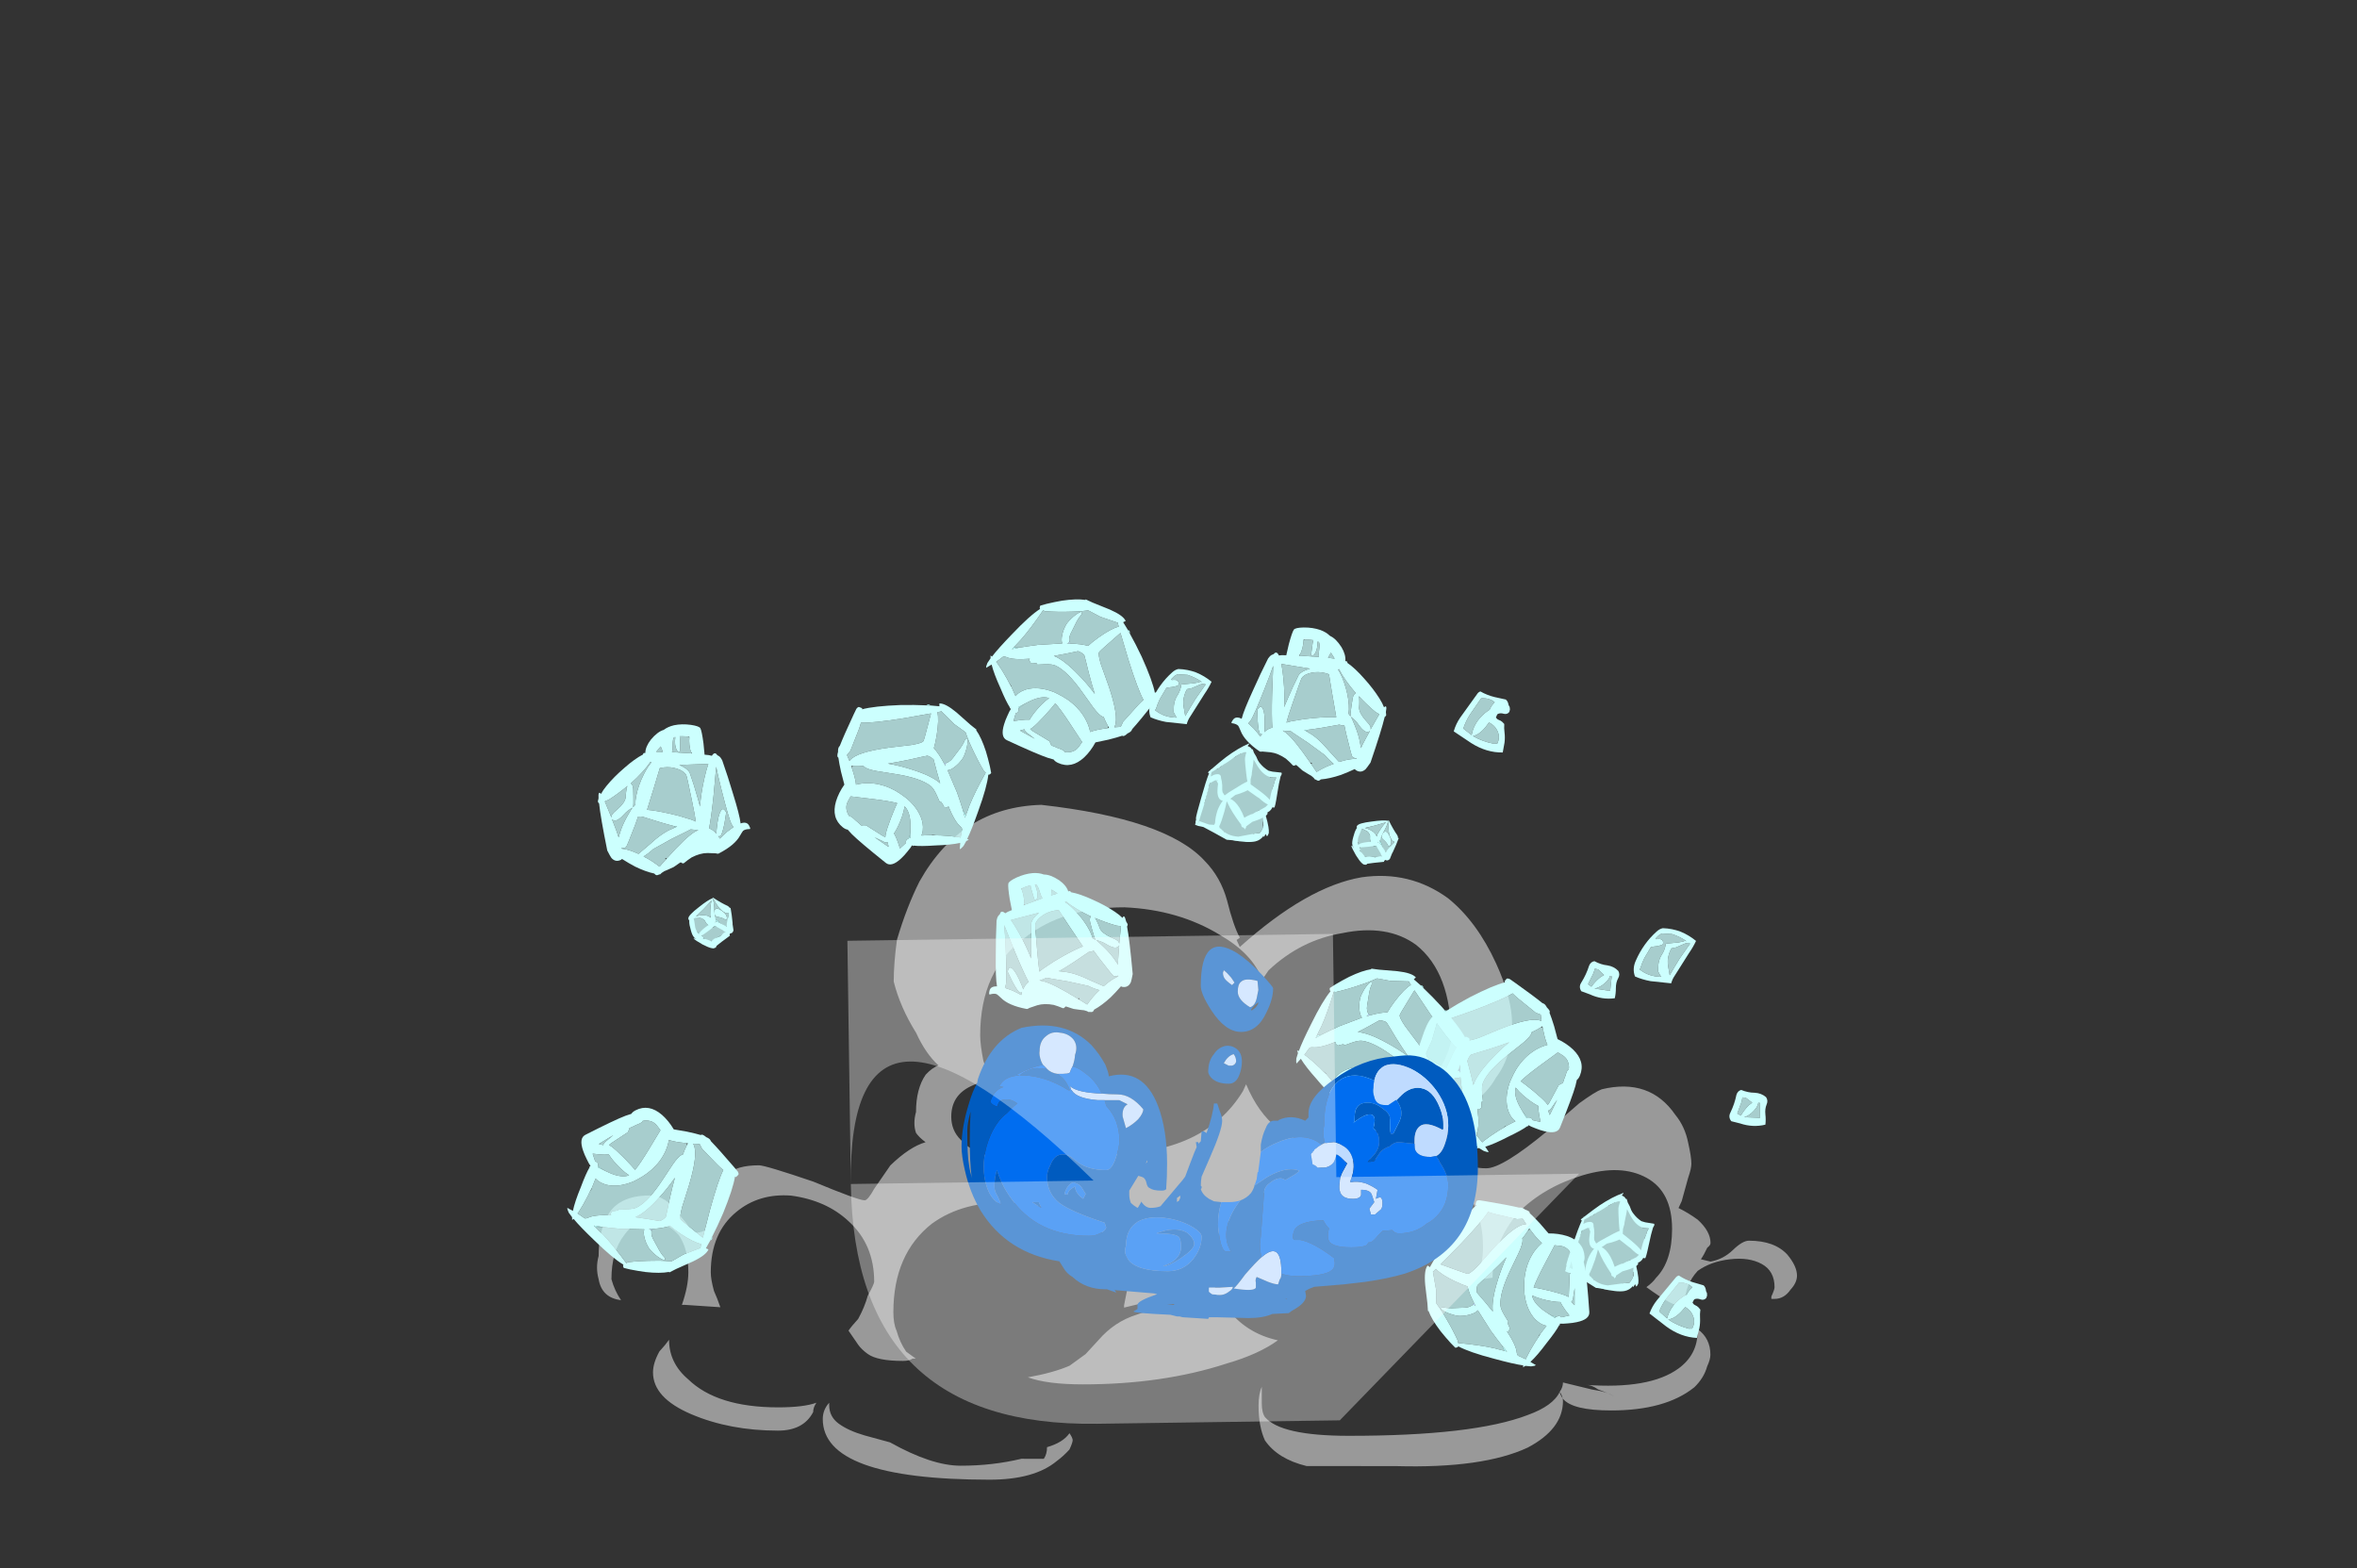 <?xml version="1.0" encoding="UTF-8" standalone="no"?>
<svg xmlns:ffdec="https://www.free-decompiler.com/flash" xmlns:xlink="http://www.w3.org/1999/xlink" ffdec:objectType="frame" height="159.75px" width="240.1px" xmlns="http://www.w3.org/2000/svg">
  <rect width="100%" height="100%" fill="#333333" stroke="none"/>
  <g transform="matrix(1.0, 0.0, 0.0, 1.0, 120.55, 132.25)">
    <use ffdec:characterId="1133" height="14.5" transform="matrix(6.528, 0.006, -0.005, 4.741, -59.519, -50.311)" width="18.7" xlink:href="#shape0"/>
    <use ffdec:characterId="56" height="26.15" transform="matrix(0.603, 0.081, -0.083, 0.625, 12.815, -34.532)" width="28.4" xlink:href="#shape1"/>
    <use ffdec:characterId="56" height="26.15" transform="matrix(0.227, -0.564, 0.585, 0.235, 21.146, -18.778)" width="28.4" xlink:href="#shape1"/>
    <use ffdec:characterId="57" height="21.9" transform="matrix(0.598, 0.112, -0.116, 0.62, -18.017, -43.916)" width="24.05" xlink:href="#shape2"/>
    <use ffdec:characterId="58" height="5.8" transform="matrix(0.605, 0.065, -0.067, 0.627, 40.658, -34.475)" width="6.35" xlink:href="#shape3"/>
    <use ffdec:characterId="59" height="8.9" transform="matrix(0.609, 6.0E-4, -6.0E-4, 0.631, 45.887, -37.709)" width="10.4" xlink:href="#shape4"/>
    <use ffdec:characterId="60" height="9.85" transform="matrix(0.607, 0.043, -0.045, 0.629, 47.769, -2.517)" width="9.4" xlink:href="#shape5"/>
    <use ffdec:characterId="52" height="15.9" transform="matrix(0.608, 0.033, -0.034, 0.63, 39.323, -11.042)" width="14.5" xlink:href="#shape6"/>
    <use ffdec:characterId="53" height="8.25" transform="matrix(0.523, 0.31, -0.321, 0.542, 18.785, -49.981)" width="7.55" xlink:href="#shape7"/>
    <use ffdec:characterId="56" height="26.15" transform="matrix(-0.475, -0.38, -0.393, 0.492, -16.027, -54.013)" width="28.4" xlink:href="#shape1"/>
    <use ffdec:characterId="56" height="26.15" transform="matrix(0.542, -0.276, -0.286, -0.561, -58.02, 0.344)" width="28.4" xlink:href="#shape1"/>
    <use ffdec:characterId="57" height="21.9" transform="matrix(-0.54, 0.279, 0.288, 0.56, -49.504, -59.716)" width="24.05" xlink:href="#shape2"/>
    <use ffdec:characterId="56" height="26.15" transform="matrix(0.552, 0.256, -0.265, 0.572, -15.713, -73.973)" width="28.4" xlink:href="#shape1"/>
    <use ffdec:characterId="56" height="26.15" transform="matrix(-0.042, -0.607, 0.629, -0.044, 25.256, 7.668)" width="28.4" xlink:href="#shape1"/>
    <use ffdec:characterId="57" height="21.9" transform="matrix(0.5, 0.345, -0.358, 0.518, 11.759, -69.708)" width="24.05" xlink:href="#shape2"/>
    <use ffdec:characterId="58" height="5.8" transform="matrix(0.609, 6.0E-4, -6.0E-4, 0.631, 55.603, -21.231)" width="6.35" xlink:href="#shape3"/>
    <use ffdec:characterId="59" height="8.9" transform="matrix(0.609, 6.0E-4, -6.0E-4, 0.631, -3.463, -64.109)" width="10.4" xlink:href="#shape4"/>
    <use ffdec:characterId="60" height="9.85" transform="matrix(0.609, 6.0E-4, -6.0E-4, 0.631, 27.541, -61.824)" width="9.4" xlink:href="#shape5"/>
    <use ffdec:characterId="52" height="15.9" transform="matrix(0.609, 6.0E-4, -6.0E-4, 0.631, 1.187, -56.53)" width="14.5" xlink:href="#shape6"/>
    <use ffdec:characterId="53" height="8.25" transform="matrix(0.609, 6.0E-4, -6.0E-4, 0.631, -50.428, -40.854)" width="7.55" xlink:href="#shape7"/>
    <use ffdec:characterId="63" height="22.65" transform="matrix(1.675, 0.0, 0.0, 1.675, -22.601, -35.849)" width="31.4" xlink:href="#shape8"/>
    <use ffdec:characterId="1145" height="0.15" transform="matrix(7.0, 495.469, -494.577, 7.0, 39.958, -37.473)" width="0.1" xlink:href="#shape9"/>
  </g>
  <defs>
    <g id="shape0" transform="matrix(1.0, 0.0, 0.0, 1.0, 8.85, 11.2)">
      <path d="M1.1 -8.3 L1.15 -8.15 Q2.2 -9.45 3.05 -9.65 3.8 -9.8 4.4 -9.2 4.85 -8.7 5.15 -7.8 5.4 -7.05 5.4 -6.5 5.4 -5.8 5.15 -5.35 4.95 -4.85 4.4 -4.45 L4.4 -4.4 Q4.45 -4.3 4.5 -4.0 4.55 -3.7 4.65 -3.55 4.75 -3.4 5.0 -3.4 5.25 -3.4 5.95 -4.2 L6.45 -4.8 Q6.7 -5.05 6.8 -5.1 7.55 -5.35 7.95 -4.55 8.1 -4.3 8.15 -3.95 8.2 -3.65 8.2 -3.5 8.2 -3.4 8.15 -3.2 8.1 -2.95 8.05 -2.7 L8.0 -2.55 Q8.15 -2.45 8.3 -2.3 8.5 -2.05 8.5 -1.8 8.5 -1.75 8.45 -1.7 8.4 -1.55 8.35 -1.45 L8.5 -1.4 Q8.7 -1.45 8.85 -1.65 9.0 -1.85 9.1 -1.85 9.5 -1.85 9.7 -1.55 9.85 -1.3 9.85 -1.1 9.85 -0.95 9.75 -0.8 9.65 -0.6 9.5 -0.6 L9.45 -0.6 9.45 -0.65 Q9.5 -0.8 9.5 -0.85 9.5 -1.2 9.3 -1.35 9.1 -1.5 8.8 -1.45 8.5 -1.4 8.3 -1.2 8.1 -0.9 8.1 -0.5 8.1 -0.45 8.05 -0.45 7.95 -0.4 7.5 -0.85 7.6 -0.95 7.65 -1.05 7.9 -1.4 7.9 -2.1 7.9 -2.9 7.5 -3.2 7.1 -3.5 6.5 -3.25 5.9 -3.0 5.5 -2.45 5.1 -1.8 5.1 -1.05 L4.85 -1.0 Q4.95 -1.35 4.95 -1.7 4.95 -2.85 4.3 -3.3 3.7 -3.7 2.85 -3.55 2.0 -3.35 1.4 -2.75 0.7 -2.1 0.7 -1.35 0.7 -0.95 0.85 -0.6 L0.6 -0.6 Q0.15 -0.6 -0.2 -0.55 -0.5 -0.45 -0.65 -0.4 L-0.65 -0.45 -0.6 -0.8 Q-0.55 -1.05 -0.55 -1.15 -0.55 -1.7 -1.15 -2.15 -1.7 -2.6 -2.4 -2.65 -3.15 -2.7 -3.65 -2.2 -4.25 -1.55 -4.25 -0.3 -4.25 -0.05 -4.2 0.1 -4.15 0.35 -4.05 0.55 L-3.9 0.7 -3.95 0.7 Q-4.0 0.75 -4.1 0.75 -4.5 0.75 -4.65 0.6 -4.75 0.5 -4.8 0.4 L-4.95 0.1 Q-4.9 0.0 -4.8 -0.15 -4.7 -0.4 -4.65 -0.65 -4.55 -0.9 -4.55 -0.95 -4.55 -1.75 -4.95 -2.25 -5.3 -2.7 -5.85 -2.8 -6.35 -2.85 -6.7 -2.45 -7.1 -2.0 -7.1 -1.15 -7.1 -1.0 -7.05 -0.75 -7.0 -0.6 -6.95 -0.4 L-7.5 -0.45 -7.55 -0.45 Q-7.45 -0.85 -7.45 -1.15 -7.45 -1.65 -7.6 -1.95 -7.8 -2.25 -8.05 -2.25 -8.3 -2.25 -8.45 -1.95 -8.65 -1.6 -8.65 -1.0 -8.6 -0.75 -8.5 -0.55 -8.8 -0.6 -8.85 -1.0 -8.9 -1.25 -8.85 -1.5 -8.85 -1.95 -8.75 -2.25 -8.6 -2.8 -8.05 -2.8 -7.8 -2.8 -7.6 -2.4 L-7.45 -2.15 Q-7.4 -2.0 -7.35 -2.0 -7.15 -2.0 -7.05 -2.25 -7.05 -2.3 -7.0 -2.75 -6.95 -3.1 -6.85 -3.25 -6.7 -3.45 -6.35 -3.45 -6.25 -3.45 -5.5 -3.1 -4.8 -2.7 -4.7 -2.7 -4.65 -2.7 -4.55 -2.95 -4.4 -3.25 -4.3 -3.45 -4.0 -3.85 -3.75 -3.95 -3.85 -4.05 -3.9 -4.15 -3.95 -4.35 -3.9 -4.6 -3.9 -5.1 -3.75 -5.4 -3.65 -5.55 -3.55 -5.6 -3.75 -5.85 -3.9 -6.3 -4.15 -6.85 -4.25 -7.4 -4.25 -7.8 -4.2 -8.3 -4.05 -9.0 -3.85 -9.55 -3.2 -11.15 -1.95 -11.2 0.0 -10.9 0.6 -10.0 0.85 -9.65 0.95 -9.15 1.05 -8.6 1.15 -8.35 L1.1 -8.3 M8.3 0.1 L8.3 0.05 Q8.5 0.25 8.5 0.6 8.5 0.7 8.45 0.85 8.4 1.1 8.25 1.3 7.8 1.8 6.95 1.8 6.35 1.8 6.2 1.55 6.15 1.45 6.15 1.4 6.2 1.3 6.2 1.2 L6.65 1.35 Q6.9 1.4 7.0 1.5 6.95 1.45 6.75 1.35 6.65 1.25 6.55 1.25 7.55 1.35 8.0 0.9 8.3 0.6 8.3 0.1 M0.9 -0.5 L0.95 -0.4 Q1.25 0.15 1.75 0.3 1.45 0.6 0.95 0.8 -0.05 1.25 -1.3 1.25 -1.85 1.25 -2.15 1.1 -1.75 1.0 -1.5 0.85 -1.4 0.75 -1.25 0.6 L-1.05 0.3 Q-0.8 -0.1 -0.45 -0.25 0.05 -0.5 0.9 -0.5 M3.9 -4.85 Q4.15 -5.2 4.3 -5.6 4.45 -6.0 4.45 -6.2 4.45 -7.6 3.9 -8.2 3.45 -8.65 2.75 -8.45 2.1 -8.3 1.6 -7.65 L1.5 -7.45 Q1.35 -8.0 0.85 -8.4 0.2 -8.95 -0.65 -9.0 -1.6 -9.0 -2.2 -8.35 -2.9 -7.65 -2.9 -6.25 -2.9 -6.05 -2.85 -5.7 -2.8 -5.5 -2.75 -5.3 -2.9 -5.25 -3.05 -5.15 -3.35 -4.95 -3.35 -4.5 -3.35 -4.2 -3.2 -4.0 -2.95 -3.6 -2.35 -3.6 -2.2 -3.6 -2.15 -3.7 -2.1 -3.7 -2.05 -3.8 -2.0 -3.9 -1.95 -3.95 L-1.9 -4.0 Q-1.5 -3.7 -0.9 -3.7 0.6 -3.7 1.2 -5.05 L1.25 -5.2 1.3 -5.05 Q1.7 -3.9 2.55 -3.9 3.3 -3.9 3.9 -4.85 M6.2 1.6 Q6.2 2.2 5.65 2.6 4.95 3.05 3.6 3.0 L2.2 3.0 Q1.75 2.85 1.55 2.45 1.45 2.15 1.45 1.7 1.45 1.45 1.5 1.3 L1.5 1.65 Q1.5 1.85 1.55 1.95 1.8 2.35 2.85 2.35 4.8 2.35 5.65 1.9 6.05 1.7 6.15 1.4 6.2 1.5 6.2 1.6 M-1.7 2.9 Q-2.05 3.3 -2.75 3.3 -5.35 3.3 -5.35 2.0 -5.35 1.8 -5.25 1.65 L-5.25 1.7 Q-5.25 1.95 -5.1 2.1 -4.95 2.25 -4.7 2.35 L-4.3 2.5 Q-3.65 3.0 -3.2 3.0 -2.7 3.0 -2.25 2.85 L-1.9 2.85 Q-1.85 2.75 -1.85 2.6 -1.6 2.5 -1.5 2.3 -1.45 2.4 -1.45 2.45 -1.45 2.5 -1.5 2.65 -1.6 2.8 -1.7 2.9 M-5.5 1.85 Q-5.65 2.25 -6.05 2.25 -6.8 2.25 -7.4 1.9 -8.0 1.55 -8.0 1.0 -8.0 0.8 -7.9 0.55 -7.8 0.4 -7.75 0.3 -7.75 0.8 -7.45 1.15 -7.0 1.75 -6.05 1.75 -5.65 1.75 -5.45 1.65 -5.5 1.75 -5.5 1.85" fill="#ffffff" fill-opacity="0.502" fill-rule="evenodd" stroke="none"/>
    </g>
    <g id="shape1" transform="matrix(1.0, 0.0, 0.0, 1.0, 14.2, 26.15)">
      <path d="M-11.25 -14.1 L-10.25 -14.5 -11.4 -13.7 -11.25 -14.1 M4.85 -24.4 Q5.3 -24.45 5.4 -24.0 L4.95 -24.3 4.85 -24.4 M-5.5 -6.7 L-5.95 -6.0 -6.2 -5.45 -6.35 -5.6 -5.5 -6.7" fill="#b5fffe" fill-rule="evenodd" stroke="none"/>
      <path d="M-3.25 -18.8 Q-3.1 -18.6 -2.9 -18.5 L-3.45 -18.25 -3.2 -18.5 -3.25 -18.8" fill="#bfdbff" fill-rule="evenodd" stroke="none"/>
      <path d="M2.85 -24.7 L2.85 -24.75 2.7 -24.75 -0.25 -24.45 -2.2 -24.55 -2.55 -24.55 Q-2.9 -24.35 -3.4 -24.05 -4.0 -23.7 -4.85 -23.3 -7.1 -22.2 -9.05 -21.5 L-9.4 -21.5 Q-10.0 -17.95 -10.7 -15.7 -11.0 -14.9 -11.25 -14.1 L-11.4 -13.7 -10.25 -14.5 Q-9.2 -15.2 -7.95 -15.95 -7.85 -16.0 -7.8 -16.05 L-4.15 -17.95 Q-4.55 -18.3 -4.75 -19.15 -4.95 -19.95 -4.9 -20.8 -4.9 -21.3 -4.55 -22.15 -4.25 -22.95 -3.8 -23.55 L-3.4 -24.0 -3.25 -23.55 -3.4 -23.0 Q-3.55 -22.3 -3.55 -20.65 -3.6 -20.05 -3.55 -19.55 -3.45 -19.05 -3.25 -18.8 L-3.2 -18.5 -3.45 -18.25 -2.9 -18.5 -2.85 -18.5 Q-1.3 -19.15 -0.05 -19.35 0.25 -20.1 0.95 -21.3 2.25 -23.5 3.25 -24.25 L2.85 -24.7 M5.4 -24.0 Q7.05 -22.85 8.85 -21.4 12.2 -18.6 13.4 -17.0 L13.5 -17.15 14.0 -17.0 Q14.2 -16.95 14.2 -16.5 L14.0 -15.65 13.95 -15.45 Q13.05 -11.85 12.5 -10.15 L12.5 -9.95 Q12.5 -9.65 12.1 -9.2 11.8 -8.5 11.55 -8.5 L11.45 -8.5 Q10.8 -7.9 9.65 -7.0 L7.85 -5.7 Q7.75 -4.1 7.2 -2.75 6.1 -0.15 3.6 -0.15 3.05 -0.15 2.7 -0.35 L1.7 -0.2 Q-0.15 0.0 -5.75 0.0 -7.0 0.0 -7.3 -2.15 -7.4 -2.8 -7.4 -3.6 L-7.4 -4.35 -7.35 -4.85 -7.45 -4.9 -7.6 -4.9 -7.6 -5.0 Q-8.6 -5.6 -10.4 -7.2 -12.4 -8.85 -13.4 -10.05 L-14.0 -9.2 -14.1 -9.45 -14.15 -10.0 -14.0 -10.9 -14.2 -11.3 -13.9 -11.25 Q-13.55 -12.8 -12.45 -15.85 -11.05 -19.85 -9.95 -21.5 -10.15 -21.6 -10.15 -22.0 L-9.3 -22.7 Q-8.25 -23.5 -7.2 -24.2 -5.15 -25.5 -3.7 -25.9 L-3.7 -26.0 -2.4 -26.0 0.7 -26.15 Q3.15 -26.2 3.9 -25.55 L3.6 -25.2 4.85 -24.4 4.95 -24.3 5.4 -24.0 M3.1 -21.6 Q2.05 -19.35 2.05 -19.15 2.05 -18.75 3.2 -17.5 L5.85 -14.9 Q9.6 -11.1 9.65 -9.4 L9.65 -9.2 9.85 -9.3 10.6 -9.7 10.6 -10.6 11.7 -14.05 Q11.9 -14.65 12.15 -15.2 10.65 -16.25 7.1 -20.0 5.6 -21.65 3.95 -23.45 L3.1 -21.6 M0.0 -17.75 Q-0.55 -17.95 -1.2 -17.9 -2.9 -16.65 -4.55 -15.55 -2.7 -15.65 0.5 -14.45 2.45 -13.75 4.35 -12.75 L3.2 -14.0 Q1.9 -15.45 0.65 -17.0 L0.0 -17.75 M8.6 -8.95 Q8.0 -9.35 7.3 -10.0 L7.15 -9.95 Q6.45 -9.95 5.1 -10.65 L2.45 -12.1 Q-1.4 -14.25 -3.6 -14.25 -4.25 -14.25 -5.35 -13.7 L-6.45 -13.15 -6.65 -13.3 Q-7.45 -13.05 -7.55 -12.95 -8.05 -13.25 -8.05 -13.3 L-8.0 -13.5 Q-10.5 -12.15 -11.7 -12.15 -11.95 -12.15 -12.2 -12.0 L-12.9 -10.75 -12.65 -10.65 Q-11.4 -9.95 -10.05 -9.0 L-9.45 -8.55 -8.85 -8.15 -7.55 -7.05 -7.45 -7.35 Q-7.25 -7.85 -6.85 -8.3 L-6.4 -8.75 Q-4.75 -10.1 -1.95 -10.25 -1.2 -10.25 -0.55 -10.2 L-0.45 -10.2 Q1.6 -10.05 3.4 -9.2 5.2 -8.3 6.25 -6.95 L6.35 -6.85 6.35 -6.9 Q7.05 -7.6 8.6 -8.55 L8.75 -8.65 8.9 -8.75 8.6 -8.95 M3.85 -2.2 L4.2 -2.3 Q5.35 -2.8 5.6 -3.8 L5.65 -4.0 5.8 -4.85 2.55 -6.8 Q0.2 -8.2 -1.0 -8.7 -1.15 -8.0 -1.75 -6.15 -2.35 -4.35 -2.75 -3.6 L-3.0 -3.2 -2.55 -3.1 0.75 -2.75 Q1.15 -2.5 1.35 -2.25 L2.05 -2.3 2.45 -2.3 Q3.4 -2.4 3.7 -2.3 L3.85 -2.2 M-6.2 -5.45 Q-6.1 -5.2 -6.05 -5.0 L-6.15 -4.7 Q-6.2 -4.65 -6.3 -4.6 L-6.3 -4.5 -6.1 -3.25 -5.15 -3.85 Q-4.3 -4.35 -3.75 -4.55 -3.65 -5.75 -3.05 -7.45 -2.7 -8.4 -2.3 -9.05 -3.65 -8.9 -5.05 -7.25 L-5.5 -6.7 -6.35 -5.6 -6.2 -5.45 M-2.95 -2.4 Q-3.7 -2.5 -3.85 -2.8 L-4.45 -2.3 -1.6 -2.1 -2.95 -2.4" fill="#ccfffe" fill-rule="evenodd" stroke="none"/>
      <path d="M2.7 -24.75 L2.85 -24.7 3.25 -24.25 Q2.25 -23.5 0.95 -21.3 0.25 -20.1 -0.05 -19.35 -1.3 -19.15 -2.85 -18.5 L-2.9 -18.5 Q-3.1 -18.6 -3.25 -18.8 -3.45 -19.05 -3.55 -19.55 -3.6 -20.05 -3.55 -20.65 -3.55 -22.3 -3.4 -23.0 L-3.25 -23.55 -3.4 -24.0 -3.8 -23.55 Q-4.25 -22.95 -4.55 -22.15 -4.9 -21.3 -4.9 -20.8 -4.95 -19.95 -4.75 -19.15 -4.55 -18.3 -4.15 -17.95 L-7.8 -16.05 Q-7.85 -16.0 -7.95 -15.95 -9.2 -15.2 -10.25 -14.5 L-11.25 -14.1 Q-11.0 -14.9 -10.7 -15.7 -10.0 -17.95 -9.4 -21.5 L-9.05 -21.5 Q-7.1 -22.2 -4.85 -23.3 -4.0 -23.7 -3.4 -24.05 -2.9 -24.35 -2.55 -24.55 L-2.2 -24.55 -0.25 -24.45 2.7 -24.75 M-9.45 -8.55 L-10.05 -9.0 Q-11.4 -9.95 -12.65 -10.65 L-12.9 -10.75 -12.2 -12.0 Q-11.95 -12.15 -11.7 -12.15 -10.5 -12.15 -8.0 -13.5 L-8.05 -13.3 Q-8.05 -13.25 -7.55 -12.95 -7.45 -13.05 -6.65 -13.3 L-6.45 -13.15 -5.35 -13.7 Q-4.25 -14.25 -3.6 -14.25 -1.4 -14.25 2.45 -12.1 L5.1 -10.65 Q6.45 -9.95 7.15 -9.95 L7.3 -10.0 Q8.0 -9.35 8.6 -8.95 L8.75 -8.65 8.6 -8.55 Q7.05 -7.6 6.35 -6.9 L6.3 -6.9 6.25 -6.95 Q5.2 -8.3 3.4 -9.2 1.6 -10.05 -0.45 -10.2 L-0.55 -10.2 Q-1.2 -10.25 -1.95 -10.25 -4.75 -10.1 -6.4 -8.75 L-6.85 -8.3 Q-7.25 -7.85 -7.45 -7.35 L-7.55 -7.05 -8.85 -8.15 -8.9 -8.25 -9.45 -8.55 M0.0 -17.75 L0.65 -17.0 Q1.9 -15.45 3.2 -14.0 L4.35 -12.75 Q2.45 -13.75 0.5 -14.45 -2.7 -15.65 -4.55 -15.55 -2.9 -16.65 -1.2 -17.9 -0.55 -17.95 0.0 -17.75 M3.1 -21.6 L3.95 -23.45 Q5.6 -21.65 7.1 -20.0 10.65 -16.25 12.15 -15.2 11.9 -14.65 11.7 -14.05 L10.6 -10.6 10.6 -9.7 9.85 -9.3 9.65 -9.2 9.65 -9.4 Q9.6 -11.1 5.85 -14.9 L3.2 -17.5 Q2.05 -18.75 2.05 -19.15 2.05 -19.35 3.1 -21.6 M3.85 -2.2 L3.7 -2.3 Q3.4 -2.4 2.45 -2.3 L2.05 -2.3 1.35 -2.25 Q1.15 -2.5 0.75 -2.75 L-2.55 -3.1 -3.0 -3.2 -2.75 -3.6 Q-2.35 -4.35 -1.75 -6.15 -1.15 -8.0 -1.0 -8.7 0.2 -8.2 2.55 -6.8 L5.8 -4.85 5.65 -4.0 5.6 -3.8 Q5.35 -2.8 4.2 -2.3 L3.85 -2.2 M-5.5 -6.7 L-5.05 -7.25 Q-3.65 -8.9 -2.3 -9.05 -2.7 -8.4 -3.05 -7.45 -3.65 -5.75 -3.75 -4.55 -4.3 -4.35 -5.15 -3.85 L-6.1 -3.25 -6.3 -4.5 -6.3 -4.6 Q-6.2 -4.65 -6.15 -4.7 L-6.05 -5.0 Q-6.1 -5.2 -6.2 -5.45 L-5.95 -6.0 -5.5 -6.7 M-2.95 -2.4 L-1.6 -2.1 -4.45 -2.3 -3.85 -2.8 Q-3.7 -2.5 -2.95 -2.4" fill="#ccfffe" fill-opacity="0.753" fill-rule="evenodd" stroke="none"/>
    </g>
    <g id="shape2" transform="matrix(1.0, 0.0, 0.0, 1.0, 12.05, 21.9)">
      <path d="M0.1 -7.2 L0.1 -7.1 0.45 -7.0 -0.25 -6.95 0.05 -7.2 0.1 -7.2" fill="#a3e6e5" fill-rule="evenodd" stroke="none"/>
      <path d="M8.45 -13.55 Q8.15 -13.7 7.4 -13.85 5.7 -14.25 5.2 -14.95 4.6 -15.95 4.1 -16.45 L3.95 -16.5 Q6.05 -16.05 7.85 -15.9 L8.6 -15.95 Q8.7 -14.55 8.85 -13.1 8.75 -13.4 8.45 -13.55 M8.65 -12.5 Q8.85 -12.65 8.9 -12.85 L9.05 -11.5 Q9.15 -10.5 9.3 -9.75 L8.8 -10.25 Q7.8 -11.25 6.45 -12.1 5.6 -12.65 4.95 -13.0 5.95 -12.95 6.75 -12.65 7.55 -12.35 8.15 -12.35 8.4 -12.35 8.65 -12.5 M3.25 -16.15 Q3.25 -15.85 3.95 -14.55 4.55 -13.35 4.85 -13.0 L4.3 -13.2 Q4.0 -13.8 3.5 -14.4 2.4 -15.75 0.7 -16.95 -0.45 -17.75 -1.35 -18.1 L-1.25 -18.25 Q0.55 -17.3 3.35 -16.6 3.25 -16.45 3.25 -16.15 M0.15 -14.35 L2.95 -11.6 Q1.7 -10.85 -0.15 -9.35 -1.4 -8.35 -2.2 -7.55 -3.0 -6.85 -3.4 -6.3 -3.8 -7.3 -4.45 -9.6 -5.55 -13.4 -5.55 -13.65 -5.55 -14.4 -4.7 -15.25 -3.9 -16.05 -2.8 -16.45 L-2.15 -16.65 0.15 -14.35 M0.1 -7.2 Q1.8 -8.65 4.1 -10.9 L4.45 -11.0 4.7 -11.15 4.75 -11.1 4.8 -11.3 5.9 -10.3 Q8.8 -7.8 8.95 -7.8 9.4 -7.8 9.6 -7.95 L9.65 -8.05 9.7 -7.9 Q9.0 -7.45 8.25 -6.65 L7.6 -5.9 5.35 -6.4 Q2.35 -7.2 0.6 -7.0 L0.45 -7.0 0.1 -7.1 0.1 -7.2 M3.7 -3.15 Q-0.75 -4.8 -2.55 -4.9 L-3.15 -4.9 Q-2.65 -5.15 -2.05 -5.55 L-1.2 -5.55 1.5 -5.6 5.05 -5.5 Q5.9 -5.25 7.05 -5.15 6.35 -4.25 5.8 -3.2 L5.45 -2.5 4.0 -3.05 3.95 -3.3 3.7 -3.15 M-8.8 -19.05 Q-8.55 -19.25 -7.95 -19.55 L-7.55 -19.75 Q-7.5 -19.5 -7.0 -18.6 -6.5 -17.6 -6.35 -17.5 L-6.2 -17.65 Q-6.05 -17.75 -6.05 -17.95 -6.05 -18.85 -6.8 -19.9 L-6.85 -19.95 -6.65 -20.0 Q-6.35 -20.0 -5.75 -18.85 -5.5 -18.35 -5.2 -18.05 L-5.25 -18.0 -6.8 -17.1 -7.95 -16.45 -8.05 -16.6 -8.05 -16.65 Q-8.05 -17.05 -8.35 -17.8 -8.6 -18.4 -8.9 -18.85 L-8.8 -19.05 M-2.85 -19.25 L-3.85 -18.75 Q-3.9 -19.3 -3.95 -19.7 L-2.85 -19.25 M-5.45 -15.45 Q-6.25 -14.5 -6.25 -13.75 -5.95 -11.6 -5.5 -9.55 L-5.2 -8.15 Q-6.35 -9.95 -7.95 -11.8 -8.95 -12.95 -9.7 -13.65 L-5.3 -15.65 -5.45 -15.45 M-8.6 -2.7 Q-8.55 -2.95 -8.55 -3.3 -8.55 -4.25 -9.7 -9.0 -10.25 -11.3 -10.65 -12.65 L-8.05 -8.7 Q-6.05 -5.75 -4.85 -4.3 L-4.9 -4.3 Q-5.4 -3.8 -5.55 -3.0 -5.65 -3.25 -6.05 -3.8 -6.55 -4.55 -7.1 -5.2 -8.65 -6.9 -8.65 -5.35 L-7.55 -3.9 Q-6.3 -2.4 -5.95 -2.4 -5.75 -2.4 -5.65 -2.55 L-5.7 -2.05 Q-6.45 -2.3 -7.3 -2.5 L-8.6 -2.7" fill="#ccfffe" fill-opacity="0.753" fill-rule="evenodd" stroke="none"/>
      <path d="M8.45 -13.55 Q8.75 -13.4 8.85 -13.1 8.7 -14.55 8.6 -15.95 L7.85 -15.9 Q6.05 -16.05 3.95 -16.5 L4.1 -16.45 Q4.6 -15.95 5.2 -14.95 5.7 -14.25 7.4 -13.85 8.15 -13.7 8.45 -13.55 M8.65 -12.5 Q8.4 -12.35 8.15 -12.35 7.55 -12.35 6.75 -12.65 5.95 -12.95 4.95 -13.0 5.6 -12.65 6.45 -12.1 7.8 -11.25 8.8 -10.25 L9.3 -9.75 Q9.15 -10.5 9.05 -11.5 L8.9 -12.85 Q8.85 -12.65 8.65 -12.5 M9.3 -16.85 L9.65 -16.45 9.65 -16.15 9.6 -16.1 Q10.45 -14.0 12.0 -8.7 12.0 -7.65 11.95 -7.35 11.7 -6.35 10.65 -6.35 L10.45 -6.4 Q9.75 -5.25 9.1 -4.35 7.9 -2.8 6.75 -1.9 6.7 -1.65 6.6 -1.55 6.45 -1.4 6.05 -1.4 L5.95 -1.35 5.6 -1.45 5.1 -1.5 4.45 -1.45 3.35 -1.4 2.15 -1.55 1.95 -1.55 1.85 -1.4 Q1.75 -1.2 1.55 -1.2 L0.75 -1.35 -0.05 -1.45 Q-1.65 -1.45 -2.75 -0.9 -3.35 -0.6 -3.95 -0.25 -4.2 0.0 -4.4 0.0 -7.45 0.0 -8.95 -1.0 -9.6 -1.4 -9.75 -1.45 -10.2 -1.55 -10.9 -1.2 L-11.0 -1.25 Q-11.05 -1.35 -11.05 -1.75 -11.05 -2.55 -9.95 -2.7 -10.45 -3.95 -11.1 -7.55 -11.65 -10.35 -12.05 -13.15 -12.05 -13.65 -11.9 -13.95 L-11.7 -14.25 Q-11.65 -15.0 -10.85 -14.55 -10.55 -14.85 -9.85 -15.25 L-10.55 -16.95 Q-11.25 -18.85 -11.25 -19.35 -11.25 -19.75 -10.1 -20.55 -8.85 -21.4 -7.55 -21.75 -6.5 -22.0 -5.7 -21.85 L-5.7 -21.9 -5.65 -21.85 Q-4.6 -22.05 -3.0 -21.4 -1.65 -20.8 -1.15 -19.9 L-1.05 -19.95 Q-0.95 -20.0 -0.85 -20.0 -0.75 -19.95 -0.7 -19.85 0.9 -19.85 3.15 -19.3 5.35 -18.8 7.15 -18.05 8.0 -17.7 8.6 -17.3 8.75 -18.05 9.3 -16.85 M3.25 -16.15 Q3.25 -16.45 3.35 -16.6 0.55 -17.3 -1.25 -18.25 L-1.35 -18.1 Q-0.45 -17.75 0.7 -16.95 2.4 -15.75 3.5 -14.4 4.0 -13.8 4.3 -13.2 L4.85 -13.0 Q4.55 -13.35 3.95 -14.55 3.25 -15.85 3.25 -16.15 M0.15 -14.35 L-2.15 -16.65 -2.8 -16.45 Q-3.9 -16.05 -4.7 -15.25 -5.55 -14.4 -5.55 -13.65 -5.55 -13.4 -4.45 -9.6 -3.8 -7.3 -3.4 -6.3 -3.0 -6.85 -2.2 -7.55 -1.4 -8.35 -0.15 -9.35 1.7 -10.85 2.95 -11.6 L0.15 -14.35 M0.45 -7.0 L0.6 -7.0 Q2.35 -7.2 5.35 -6.4 L7.6 -5.9 8.25 -6.65 Q9.0 -7.45 9.7 -7.9 L9.65 -8.05 9.6 -7.95 Q9.4 -7.8 8.95 -7.8 8.8 -7.8 5.9 -10.3 L4.8 -11.3 4.75 -11.1 4.7 -11.15 4.45 -11.0 4.1 -10.9 Q1.8 -8.65 0.1 -7.2 L0.05 -7.2 -0.25 -6.95 0.45 -7.0 M4.0 -3.05 L5.45 -2.5 5.8 -3.2 Q6.35 -4.25 7.05 -5.15 5.9 -5.25 5.05 -5.5 L1.5 -5.6 -1.2 -5.55 -2.05 -5.55 Q-2.65 -5.15 -3.15 -4.9 L-2.55 -4.9 Q-0.75 -4.8 3.7 -3.15 L4.0 -3.05 M-5.2 -18.05 Q-5.5 -18.35 -5.75 -18.85 -6.35 -20.0 -6.65 -20.0 L-6.85 -19.95 -6.8 -19.9 Q-6.05 -18.85 -6.05 -17.95 -6.05 -17.75 -6.2 -17.65 L-6.35 -17.5 Q-6.5 -17.6 -7.0 -18.6 -7.5 -19.5 -7.55 -19.75 L-7.95 -19.55 Q-8.55 -19.25 -8.8 -19.05 L-8.95 -18.95 -8.9 -18.85 Q-8.6 -18.4 -8.35 -17.8 -8.05 -17.05 -8.05 -16.65 L-8.05 -16.6 -8.05 -16.35 -7.95 -16.45 -6.8 -17.1 -5.25 -18.0 -5.2 -18.05 M-2.85 -19.25 L-3.95 -19.7 Q-3.9 -19.3 -3.85 -18.75 L-2.85 -19.25 M-5.45 -15.45 L-5.3 -15.65 -9.7 -13.65 Q-8.95 -12.95 -7.95 -11.8 -6.35 -9.95 -5.2 -8.15 L-5.5 -9.55 Q-5.95 -11.6 -6.25 -13.75 -6.25 -14.5 -5.45 -15.45 M-8.6 -2.7 L-7.3 -2.5 Q-6.45 -2.3 -5.7 -2.05 L-5.65 -2.55 Q-5.75 -2.4 -5.95 -2.4 -6.3 -2.4 -7.55 -3.9 L-8.65 -5.35 Q-8.65 -6.9 -7.1 -5.2 -6.55 -4.55 -6.05 -3.8 -5.65 -3.25 -5.55 -3.0 -5.4 -3.8 -4.9 -4.3 L-4.85 -4.3 Q-6.05 -5.75 -8.05 -8.7 L-10.65 -12.65 Q-10.25 -11.3 -9.7 -9.0 -8.55 -4.25 -8.55 -3.3 -8.55 -2.95 -8.6 -2.7" fill="#ccfffe" fill-rule="evenodd" stroke="none"/>
    </g>
    <g id="shape3" transform="matrix(1.0, 0.0, 0.0, 1.0, 3.2, 2.9)">
      <path d="M0.65 -0.85 L0.1 -0.45 Q-0.7 0.3 -1.25 1.25 L-1.85 0.9 -1.4 -0.3 Q-1.1 -0.95 -1.0 -1.7 L-0.45 -1.65 0.65 -0.85 M1.65 -0.8 Q2.05 -0.95 1.95 -0.4 L1.95 1.6 -0.7 1.5 Q-0.05 1.3 0.5 0.85 1.55 -0.05 1.65 -0.8" fill="#ccfffe" fill-opacity="0.753" fill-rule="evenodd" stroke="none"/>
      <path d="M2.95 -1.75 Q3.35 -1.2 3.05 -0.55 2.75 0.15 2.85 1.05 2.95 1.9 2.85 2.7 0.75 3.2 -1.4 2.5 L-2.85 2.15 Q-3.4 1.5 -3.0 0.75 -2.3 -0.65 -2.0 -2.1 -1.8 -2.75 -1.2 -2.9 -0.05 -2.45 1.05 -2.45 2.15 -2.4 2.95 -1.75 M1.65 -0.8 Q1.55 -0.05 0.5 0.85 -0.05 1.3 -0.7 1.5 L1.95 1.6 1.95 -0.4 Q2.05 -0.95 1.65 -0.8 M0.65 -0.85 L-0.45 -1.65 -1.0 -1.7 Q-1.1 -0.95 -1.4 -0.3 L-1.85 0.9 -1.25 1.25 Q-0.7 0.3 0.1 -0.45 L0.65 -0.85" fill="#ccfffe" fill-rule="evenodd" stroke="none"/>
    </g>
    <g id="shape4" transform="matrix(1.0, 0.0, 0.0, 1.0, 5.2, 4.45)">
      <path d="M1.2 -3.5 Q2.6 -3.05 3.6 -2.35 L3.3 -2.4 3.05 -2.3 2.25 -2.15 0.15 -1.95 Q0.0 -0.9 -0.6 -0.05 -1.0 0.6 -1.1 1.45 L-1.15 2.5 -0.8 3.15 -0.6 3.4 Q-2.7 3.4 -4.25 2.2 L-4.1 2.0 Q-3.85 1.2 -3.45 0.4 L-2.35 -1.4 -1.75 -1.5 Q-1.05 -1.55 -0.4 -1.8 -0.3 -1.95 -0.3 -2.05 L-0.3 -2.15 Q-0.35 -2.75 -1.15 -2.7 -1.9 -2.55 -1.2 -3.15 -0.9 -3.45 -0.45 -3.6 L1.2 -3.5 M0.65 -0.2 Q0.8 -0.75 1.1 -1.2 L1.85 -1.35 3.05 -1.85 Q3.45 -2.05 4.0 -2.1 L4.2 -1.95 2.5 0.4 Q1.6 1.8 0.8 3.15 L0.55 1.75 Q0.35 0.75 0.65 -0.2" fill="#ccfffe" fill-opacity="0.753" fill-rule="evenodd" stroke="none"/>
      <path d="M0.65 -0.2 Q0.35 0.75 0.55 1.75 L0.8 3.15 Q1.6 1.8 2.5 0.4 L4.2 -1.95 4.0 -2.1 Q3.45 -2.05 3.05 -1.85 L1.85 -1.35 1.1 -1.2 Q0.8 -0.75 0.65 -0.2 M1.2 -3.5 L-0.45 -3.6 Q-0.9 -3.45 -1.2 -3.15 -1.9 -2.55 -1.15 -2.7 -0.35 -2.75 -0.3 -2.15 L-0.3 -2.05 Q-0.3 -1.95 -0.4 -1.8 -1.05 -1.55 -1.75 -1.5 L-2.35 -1.4 -3.45 0.4 Q-3.85 1.2 -4.1 2.0 L-4.25 2.2 Q-2.7 3.4 -0.6 3.4 L-0.8 3.15 -1.15 2.5 -1.1 1.45 Q-1.0 0.6 -0.6 -0.05 0.0 -0.9 0.15 -1.95 L2.25 -2.15 3.05 -2.3 3.3 -2.4 3.6 -2.35 Q2.6 -3.05 1.2 -3.5 M4.0 -0.4 L1.65 3.2 Q1.25 3.75 1.05 4.45 L-2.4 4.1 Q-3.8 3.85 -5.0 3.35 -5.5 2.1 -4.85 0.75 -3.6 -2.0 -1.4 -3.9 -0.9 -4.35 -0.35 -4.45 1.2 -4.4 2.6 -3.9 4.0 -3.35 5.2 -2.4 4.75 -1.45 4.0 -0.4" fill="#ccfffe" fill-rule="evenodd" stroke="none"/>
    </g>
    <g id="shape5" transform="matrix(1.0, 0.0, 0.0, 1.0, 4.7, 4.95)">
      <path d="M2.6 1.4 Q3.1 2.4 2.6 3.45 L2.05 3.5 Q0.1 3.15 -1.5 2.25 -0.4 2.05 0.7 0.7 L1.2 0.05 Q2.2 0.55 2.6 1.4 M2.15 -3.2 Q1.6 -2.7 1.3 -2.0 0.55 -1.55 -0.1 -0.9 -1.4 0.4 -1.7 2.1 L-3.1 1.05 Q-2.7 -0.15 -2.0 -1.2 L-0.15 -3.8 -0.05 -3.85 Q1.35 -3.9 2.15 -3.2" fill="#ccfffe" fill-opacity="0.753" fill-rule="evenodd" stroke="none"/>
      <path d="M2.45 -0.95 Q2.3 -0.8 2.4 -0.7 2.55 -0.45 2.85 -0.35 3.15 -0.25 3.4 -0.05 L3.75 0.3 Q3.7 1.0 3.8 1.7 3.9 2.5 3.8 3.3 L3.5 4.9 Q0.8 4.95 -1.75 3.4 L-4.7 1.5 Q-4.35 0.3 -3.6 -0.75 L-0.85 -4.45 Q-0.6 -4.85 -0.25 -4.95 0.85 -4.35 2.1 -4.05 L4.0 -3.65 Q4.3 -3.4 4.4 -3.05 4.45 -2.7 4.65 -2.45 L4.7 -2.05 4.6 -1.65 Q4.25 -1.2 3.65 -1.35 3.15 -1.5 2.75 -1.35 2.55 -1.3 2.45 -0.95 M2.15 -3.2 Q1.35 -3.9 -0.05 -3.85 L-0.15 -3.8 -2.0 -1.2 Q-2.7 -0.15 -3.1 1.05 L-1.7 2.1 Q-1.4 0.4 -0.1 -0.9 0.55 -1.55 1.3 -2.0 1.6 -2.7 2.15 -3.2 M2.6 1.4 Q2.2 0.55 1.2 0.05 L0.7 0.7 Q-0.4 2.05 -1.5 2.25 0.1 3.15 2.05 3.5 L2.6 3.45 Q3.1 2.4 2.6 1.4" fill="#ccfffe" fill-rule="evenodd" stroke="none"/>
    </g>
    <g id="shape6" transform="matrix(1.0, 0.0, 0.0, 1.0, 7.1, 15.9)">
      <path d="M2.15 -13.95 L2.3 -13.95 2.35 -13.75 2.4 -13.8 Q2.55 -13.9 2.8 -13.7 3.25 -13.2 3.5 -12.25 3.75 -12.15 4.05 -12.1 4.35 -11.45 4.75 -11.2 L5.05 -11.0 5.35 -10.75 5.45 -10.45 6.05 -10.4 6.5 -10.4 Q6.35 -10.2 6.2 -9.75 L6.15 -9.4 Q6.0 -9.1 5.85 -8.65 L5.85 -8.6 5.9 -8.2 5.9 -7.35 6.0 -7.2 5.9 -7.0 5.85 -7.0 5.8 -6.65 5.75 -6.4 5.85 -6.3 Q5.75 -6.0 5.7 -5.6 L5.5 -5.75 5.55 -5.55 Q5.55 -5.4 5.45 -5.2 5.3 -5.0 5.1 -5.0 4.6 -5.0 4.1 -5.25 L4.1 -5.2 Q4.25 -5.15 4.0 -5.15 3.95 -5.15 3.9 -5.2 3.65 -5.1 3.4 -5.0 L3.3 -4.9 3.3 -4.85 Q3.8 -5.05 4.15 -5.05 4.55 -5.0 4.65 -4.8 4.45 -4.4 4.35 -3.9 4.2 -3.25 4.3 -2.4 4.15 -1.95 3.75 -1.45 3.4 -1.45 2.7 -1.3 L2.7 -1.25 2.65 -1.3 2.55 -1.2 2.8 -0.8 Q2.8 -0.6 2.6 -0.4 2.3 -0.05 1.7 -0.05 1.2 -0.05 0.8 -0.45 0.55 -0.15 0.25 -0.15 -1.05 -0.15 -1.7 -0.8 -2.05 -1.15 -2.2 -1.6 L-2.25 -1.65 -2.45 -1.5 Q-2.6 -1.45 -2.75 -1.45 -3.35 -1.45 -3.6 -1.85 -3.7 -2.05 -3.7 -2.3 L-3.7 -2.4 Q-3.75 -2.5 -3.75 -2.65 L-4.15 -2.6 Q-5.95 -2.6 -6.4 -2.75 -6.8 -2.85 -6.8 -3.35 -6.8 -4.1 -6.2 -5.05 L-5.8 -5.6 Q-5.8 -6.0 -5.5 -6.3 L-5.15 -7.7 Q-4.9 -8.7 -4.65 -9.4 L-4.6 -9.45 -4.6 -9.5 -4.35 -10.0 -4.55 -9.9 Q-4.5 -10.1 -4.5 -10.25 L-4.6 -10.4 -4.7 -10.4 Q-4.7 -11.0 -4.6 -11.4 -4.1 -11.6 -3.7 -11.9 L-3.4 -11.8 -3.3 -11.85 -3.35 -12.0 Q-3.35 -12.15 -3.0 -12.2 L-2.85 -12.1 -2.7 -12.25 Q-1.75 -12.9 -1.65 -13.5 L-1.6 -13.55 Q-1.0 -13.7 -0.5 -13.65 0.15 -14.1 0.6 -14.3 0.7 -14.65 1.0 -14.8 L1.2 -14.8 1.2 -14.9 1.25 -14.8 Q1.65 -14.75 2.15 -13.95" fill="#ccfffe" fill-opacity="0.753" fill-rule="evenodd" stroke="none"/>
      <path d="M1.95 -15.8 L1.7 -15.5 1.85 -15.4 Q2.2 -15.3 2.4 -14.95 L2.55 -14.95 2.75 -14.4 Q3.2 -13.75 3.4 -13.2 3.6 -12.85 3.8 -12.65 4.4 -11.95 5.2 -11.5 L5.85 -11.35 7.3 -11.2 7.35 -11.2 Q7.4 -11.15 7.4 -10.95 7.4 -10.9 7.2 -10.55 6.95 -9.65 6.65 -7.75 6.3 -5.55 6.15 -5.55 6.0 -5.55 5.85 -5.6 5.7 -5.25 5.4 -5.0 L5.0 -4.75 5.05 -4.55 Q4.95 -4.4 4.75 -4.2 L5.0 -3.3 Q5.25 -2.25 5.25 -1.9 L5.25 -1.45 Q5.15 -1.1 4.95 -0.9 4.85 -1.05 4.7 -1.3 L4.7 -1.25 4.45 -0.8 4.35 -0.95 Q3.85 -0.3 3.05 -0.1 2.45 0.05 1.45 0.0 L0.3 -0.1 -0.55 -0.25 -1.8 -0.35 -3.85 -1.45 -5.7 -2.4 -6.15 -2.5 Q-6.6 -2.55 -6.9 -2.7 L-6.95 -2.7 -7.05 -2.75 -7.1 -2.95 -7.0 -2.9 -7.0 -3.3 -6.9 -3.65 -6.95 -3.75 Q-6.95 -4.15 -6.05 -7.15 -5.3 -9.75 -4.75 -11.1 L-4.8 -11.1 -4.95 -11.2 -4.8 -11.35 -4.85 -11.35 -4.5 -11.6 -4.5 -11.7 -4.4 -11.7 Q-2.85 -13.0 -1.9 -13.7 0.1 -15.15 1.95 -15.9 L1.95 -15.8 M1.3 -14.5 Q0.8 -14.5 -0.85 -13.45 L-1.05 -13.3 Q-1.7 -12.85 -2.45 -12.4 L-2.4 -12.4 -3.0 -12.05 -4.35 -11.25 -4.45 -10.65 -4.45 -10.55 Q-4.15 -10.75 -3.85 -10.85 -2.75 -11.15 -2.75 -10.35 L-2.75 -10.3 Q-2.6 -9.85 -2.55 -9.15 L-2.55 -8.4 -2.5 -8.1 -2.5 -8.05 -2.15 -7.5 Q-1.65 -7.9 -0.6 -8.5 0.85 -9.4 1.65 -9.75 L1.65 -9.8 Q1.55 -10.3 1.45 -11.15 1.25 -12.85 1.25 -13.35 1.25 -13.6 1.35 -14.0 1.4 -14.3 1.5 -14.45 1.4 -14.5 1.3 -14.5 M2.8 -13.15 L2.7 -13.3 Q2.65 -12.65 2.5 -11.8 L2.4 -11.15 2.4 -11.05 Q2.4 -10.85 2.3 -10.5 L2.2 -10.1 2.2 -9.3 3.7 -8.25 Q4.95 -7.35 5.4 -6.8 5.6 -7.9 5.85 -8.65 L6.05 -9.2 6.15 -9.5 6.2 -9.75 Q6.35 -10.2 6.5 -10.4 L6.05 -10.4 Q4.55 -10.4 3.35 -12.25 3.05 -12.7 2.8 -13.15 M1.05 -8.05 Q0.45 -7.8 -0.3 -7.6 L-0.4 -7.55 -1.2 -6.95 Q-0.4 -6.65 0.35 -5.5 0.85 -4.7 1.15 -3.9 1.55 -4.15 2.25 -4.45 L2.5 -4.5 3.4 -5.0 Q4.3 -5.4 4.7 -5.65 4.9 -5.85 5.1 -6.05 4.55 -6.25 3.65 -7.05 L3.25 -7.3 1.7 -8.35 Q1.45 -8.2 1.05 -8.05 M4.25 -3.35 L4.25 -3.6 Q4.25 -3.8 4.3 -3.95 3.85 -3.7 3.25 -3.5 L2.5 -3.25 1.45 -2.5 1.45 -2.4 Q1.45 -2.3 1.4 -2.25 1.4 -2.2 1.3 -2.15 L1.3 -1.95 1.2 -2.15 1.15 -2.15 1.05 -2.3 Q0.75 -2.35 0.7 -2.5 0.65 -2.55 0.65 -2.65 L0.65 -2.75 Q-1.05 -4.95 -1.65 -6.3 L-1.8 -6.55 Q-1.9 -5.95 -2.2 -4.85 -2.65 -3.3 -3.05 -2.5 L-2.95 -2.2 -2.8 -2.15 Q-1.7 -0.95 0.15 -0.85 L2.35 -1.25 Q3.3 -1.45 3.75 -1.45 4.25 -2.1 4.35 -2.6 L4.3 -3.25 4.25 -3.3 4.25 -3.35 M-4.65 -9.45 Q-4.9 -8.3 -5.25 -7.15 -5.6 -5.85 -6.05 -4.55 L-6.5 -3.15 -6.3 -3.1 -6.45 -3.2 -6.4 -3.3 -6.35 -3.35 Q-6.1 -3.25 -4.75 -2.8 L-3.9 -2.75 -3.8 -2.95 -3.75 -3.0 Q-3.7 -4.0 -3.35 -5.05 -3.0 -5.95 -2.45 -6.65 -3.25 -6.75 -3.35 -8.0 -3.35 -8.45 -3.3 -8.95 L-3.25 -9.35 Q-3.25 -9.45 -3.4 -9.7 -3.5 -9.95 -3.65 -9.95 -3.75 -9.95 -4.1 -9.75 L-4.65 -9.45 M-3.5 -10.0 L-3.35 -9.85 -3.35 -10.0 -3.5 -10.0 M-6.6 -3.2 L-6.6 -3.2 M-6.65 -2.9 L-6.7 -2.95 -6.75 -2.9 -6.65 -2.9 M-1.7 -0.9 L-1.65 -0.95 -1.8 -0.95 -1.7 -0.9" fill="#ccfffe" fill-rule="evenodd" stroke="none"/>
    </g>
    <g id="shape7" transform="matrix(1.0, 0.0, 0.0, 1.0, 3.75, 8.25)">
      <path d="M0.7 -5.35 L0.7 -5.25 0.65 -5.55 0.7 -5.35 M0.8 -4.7 L1.45 -4.25 1.75 -3.95 Q1.05 -4.35 0.85 -4.35 L0.85 -4.4 0.8 -4.7 M2.55 -3.6 L2.65 -3.6 2.65 -3.55 2.55 -3.6 M0.85 -3.6 L0.55 -3.45 0.55 -3.4 0.4 -3.4 0.7 -3.65 0.85 -3.6 M-2.2 -2.6 L-1.85 -2.55 -2.0 -2.35 -2.2 -2.6 M-1.45 -2.1 L-1.35 -1.9 -1.55 -2.05 -1.45 -2.1 M-1.2 -1.75 L-1.1 -1.55 -1.3 -1.6 -1.2 -1.75 M0.0 -1.15 L0.25 -1.3 0.1 -1.15 0.0 -1.15 M1.15 -1.8 L1.7 -2.1 1.55 -1.95 1.15 -1.8" fill="#b5fffe" fill-rule="evenodd" stroke="none"/>
      <path d="M0.6 -5.85 Q0.65 -6.8 1.65 -6.2 2.7 -5.6 2.7 -4.9 2.7 -4.75 2.6 -4.65 L2.5 -4.6 Q2.05 -4.95 1.15 -5.1 0.85 -5.15 0.7 -5.35 L0.65 -5.55 0.65 -5.65 0.6 -5.75 0.6 -5.85 M-0.2 -3.65 Q-0.5 -3.75 -0.75 -4.05 L-1.05 -4.55 Q-1.6 -5.0 -2.05 -4.9 L-2.85 -4.85 -2.9 -4.9 -2.9 -5.05 -2.4 -5.2 Q-1.3 -5.5 -0.5 -5.25 -0.25 -5.15 -0.05 -5.0 0.4 -4.7 0.4 -4.15 L0.3 -3.85 Q0.2 -3.65 0.0 -3.65 L-0.2 -3.65" fill="#ccfffe" fill-rule="evenodd" stroke="none"/>
      <path d="M0.6 -5.85 L0.6 -6.05 Q0.6 -7.05 0.4 -7.8 L0.45 -7.9 0.35 -7.95 0.35 -8.0 0.4 -8.05 Q1.35 -6.3 2.25 -5.85 2.7 -5.6 3.0 -5.7 L3.0 -5.45 2.85 -4.7 Q3.05 -4.35 3.05 -4.2 3.05 -3.7 2.65 -3.6 L2.55 -3.6 2.45 -3.6 Q2.3 -3.6 1.75 -3.95 L1.45 -4.25 0.8 -4.7 0.65 -4.75 Q0.65 -5.05 0.7 -5.25 L0.7 -5.35 Q0.85 -5.15 1.15 -5.1 2.05 -4.95 2.5 -4.6 L2.6 -4.65 Q2.7 -4.75 2.7 -4.9 2.7 -5.6 1.65 -6.2 0.65 -6.8 0.6 -5.85 M0.4 -3.4 L0.55 -3.4 0.55 -3.45 0.85 -3.6 1.6 -3.55 Q2.15 -3.35 2.4 -2.8 L2.45 -2.5 2.35 -2.45 2.3 -2.35 2.05 -2.3 1.7 -2.1 1.15 -1.8 1.05 -1.75 0.25 -1.3 0.0 -1.15 Q-0.45 -0.95 -0.55 -0.95 -0.6 -0.95 -1.05 -1.55 L-1.1 -1.55 -1.2 -1.75 -1.35 -1.9 -1.45 -2.1 -1.5 -2.15 Q-1.5 -2.45 -1.3 -2.7 -1.6 -2.55 -1.85 -2.55 L-2.2 -2.6 Q-2.7 -2.8 -2.9 -3.45 -3.05 -3.95 -3.05 -4.4 -3.05 -4.7 -2.85 -4.85 L-2.05 -4.9 Q-1.6 -5.0 -1.05 -4.55 L-0.75 -4.05 Q-0.5 -3.75 -0.2 -3.65 L-0.7 -3.15 Q-0.25 -3.35 0.4 -3.4 M-2.4 -5.2 L-1.15 -6.4 Q-0.35 -7.2 0.15 -7.75 -0.1 -7.1 -0.1 -5.4 L-0.05 -5.0 Q-0.25 -5.15 -0.5 -5.25 -1.3 -5.5 -2.4 -5.2" fill="#ccfffe" fill-opacity="0.753" fill-rule="evenodd" stroke="none"/>
      <path d="M0.4 -8.15 L0.55 -8.25 0.45 -8.15 Q1.8 -7.3 2.85 -6.85 3.1 -6.7 3.2 -6.5 L3.3 -6.6 3.5 -5.4 3.65 -4.1 3.65 -3.9 3.8 -2.95 Q3.8 -2.8 3.65 -2.6 3.5 -2.45 3.4 -2.45 L3.35 -2.45 3.2 -2.4 3.2 -2.3 3.15 -2.25 3.2 -2.05 1.8 -1.05 0.95 -0.4 Q0.95 -0.2 0.75 -0.1 L0.45 0.0 0.1 -0.05 Q-0.4 -0.15 -1.4 -0.65 -2.5 -1.25 -2.9 -1.6 L-2.65 -1.6 -2.75 -1.75 Q-3.1 -2.05 -3.35 -3.0 -3.6 -3.8 -3.6 -4.35 L-3.6 -4.6 -3.7 -4.6 Q-3.75 -4.65 -3.75 -4.85 -3.75 -5.35 -2.0 -6.65 -0.45 -7.85 0.3 -8.1 L0.35 -8.15 0.25 -8.25 0.4 -8.15 M0.45 -7.9 L0.4 -7.8 Q0.6 -7.05 0.6 -6.05 L0.65 -5.55 0.85 -4.4 0.85 -4.35 Q1.1 -4.35 2.25 -3.75 L2.65 -3.55 Q2.65 -4.0 2.8 -4.6 L3.0 -5.45 3.0 -5.7 Q2.7 -5.6 2.25 -5.85 1.35 -6.3 0.4 -8.05 L0.35 -8.0 0.35 -7.95 0.45 -7.9 M0.05 -4.55 L-0.1 -5.4 Q-0.1 -7.1 0.15 -7.75 -0.35 -7.2 -1.15 -6.4 L-2.85 -4.8 -2.75 -4.35 -2.6 -3.4 Q-2.45 -2.8 -2.0 -2.35 -1.7 -2.8 -1.05 -3.3 -0.35 -3.85 0.25 -4.05 L-0.1 -4.4 0.1 -4.4 0.05 -4.55 M0.7 -3.65 L-0.35 -2.85 Q-1.05 -2.35 -1.55 -2.05 L-1.25 -1.85 -1.2 -1.9 -1.2 -1.75 Q-1.2 -1.7 -1.3 -1.6 -0.85 -1.55 -0.25 -1.3 L0.1 -1.15 Q0.3 -1.5 1.0 -1.75 L1.55 -1.95 1.6 -2.0 Q2.1 -2.5 2.45 -2.65 2.2 -2.75 2.0 -2.95 L1.05 -3.45 0.7 -3.65 M0.7 -4.2 L0.65 -4.35 0.65 -4.2 0.7 -4.2 M3.05 -2.4 L3.05 -2.4 M-2.95 -5.05 L-2.95 -5.05 M-2.55 -1.65 L-2.6 -1.55 -2.45 -1.55 -2.55 -1.65" fill="#ccfffe" fill-rule="evenodd" stroke="none"/>
    </g>
    <g id="shape8" transform="matrix(1.0, 0.0, 0.0, 1.0, 13.4, 22.65)">
      <path d="M15.45 -9.9 Q15.8 -10.05 16.0 -10.65 16.2 -11.2 16.2 -11.75 16.2 -12.85 15.5 -13.85 14.85 -14.75 13.95 -15.2 13.0 -15.65 12.35 -15.4 11.85 -15.15 11.7 -14.5 11.35 -14.65 11.0 -14.75 10.0 -14.95 9.4 -14.35 8.65 -13.6 8.65 -11.75 8.55 -11.3 8.65 -10.9 L8.7 -10.7 8.5 -10.6 8.2 -10.8 Q7.2 -11.35 5.75 -10.7 5.25 -10.5 4.8 -10.15 L4.8 -10.6 Q4.9 -11.2 5.1 -11.6 5.25 -12.0 5.55 -12.05 L5.85 -12.05 5.9 -12.1 Q6.65 -12.45 7.5 -12.05 L7.7 -12.25 7.7 -12.5 Q7.7 -13.5 9.3 -14.6 10.95 -15.8 12.85 -15.95 L13.3 -16.0 Q14.55 -16.15 15.45 -15.45 L15.45 -15.45 Q15.95 -15.2 16.35 -14.75 18.0 -13.05 18.0 -9.2 18.0 -4.2 13.55 -2.75 12.55 -2.45 11.15 -2.25 L9.85 -2.1 8.05 -1.95 Q7.75 -1.85 7.5 -1.7 L7.55 -1.4 Q7.55 -0.95 6.7 -0.5 L6.5 -0.35 5.5 -0.3 Q4.95 -0.05 4.05 -0.05 L2.1 -0.1 1.65 -0.1 1.6 0.0 0.05 -0.1 -0.15 -0.15 -0.3 -0.15 -0.7 -0.25 Q-2.9 -0.35 -2.95 -0.45 L-2.7 -0.6 -2.7 -0.85 Q-2.7 -1.1 -1.5 -1.5 L-1.7 -1.55 -4.1 -1.75 Q-4.0 -1.65 -4.0 -1.6 L-4.55 -1.8 -4.65 -1.8 Q-5.85 -1.8 -6.65 -2.55 -7.0 -2.75 -7.2 -3.1 L-7.45 -3.5 Q-10.65 -4.0 -12.25 -6.6 -12.9 -7.7 -13.2 -9.05 -13.4 -9.9 -13.4 -10.5 -13.4 -11.65 -12.95 -13.1 -12.75 -13.8 -12.45 -14.35 L-12.4 -14.6 Q-11.6 -16.95 -9.75 -17.7 -7.1 -18.25 -5.5 -16.65 -5.0 -16.1 -4.65 -15.45 -4.45 -14.95 -4.45 -14.8 L-4.45 -14.75 Q-2.35 -15.3 -1.45 -12.95 -0.9 -11.5 -0.9 -9.45 -0.9 -8.6 -0.95 -8.0 L-0.95 -7.9 Q-1.0 -7.8 -1.25 -7.8 -1.75 -7.8 -1.95 -7.95 -2.1 -8.0 -2.15 -8.25 -2.2 -8.5 -2.35 -8.6 -2.45 -8.65 -2.65 -8.7 L-3.2 -7.8 -3.2 -7.55 Q-3.2 -7.3 -3.1 -7.05 -2.95 -6.9 -2.7 -6.75 L-2.65 -6.8 -2.45 -7.15 -2.45 -7.1 Q-2.2 -6.75 -1.9 -6.75 -1.55 -6.75 -1.3 -6.85 L0.05 -8.45 0.2 -8.65 0.5 -9.45 0.75 -10.1 0.9 -10.45 0.85 -10.75 1.0 -10.75 1.0 -10.65 1.15 -10.8 1.2 -11.4 1.35 -11.4 1.5 -11.3 Q1.9 -12.45 1.95 -13.1 L2.15 -13.1 2.3 -12.65 Q2.45 -12.3 2.45 -12.05 2.45 -11.5 1.7 -9.8 L1.2 -8.65 Q1.15 -8.35 1.15 -8.1 L1.2 -8.05 1.2 -7.95 1.15 -7.9 Q1.25 -7.55 1.65 -7.3 L1.95 -7.15 2.4 -7.1 Q2.2 -6.45 2.2 -5.75 2.2 -5.45 2.3 -4.9 2.45 -4.1 2.7 -4.1 L3.0 -4.1 2.95 -4.15 2.9 -4.25 Q2.55 -4.9 2.8 -5.8 3.0 -6.5 3.55 -7.2 3.95 -7.35 4.2 -7.65 4.35 -7.85 4.45 -8.2 L4.4 -8.1 5.15 -8.6 Q6.0 -9.1 6.65 -9.1 6.95 -9.1 7.15 -9.0 L6.9 -8.8 6.3 -8.45 Q6.1 -8.55 6.0 -8.55 5.7 -8.55 5.4 -8.3 5.0 -8.05 5.0 -7.65 L4.8 -5.0 4.75 -4.55 Q4.75 -4.1 4.85 -3.75 4.5 -3.45 3.85 -2.7 3.3 -1.95 3.15 -1.85 4.4 -1.65 4.5 -1.9 4.5 -2.0 4.5 -2.2 4.45 -2.4 4.55 -2.55 L5.25 -2.25 Q5.65 -2.1 5.85 -2.1 L5.95 -2.4 Q6.05 -2.5 6.05 -2.75 6.5 -2.6 7.05 -2.6 8.65 -2.6 9.1 -2.95 9.3 -3.1 9.3 -3.4 L9.25 -3.7 Q8.0 -4.65 7.2 -4.8 L6.85 -4.8 Q6.75 -4.85 6.75 -4.95 6.75 -5.35 6.95 -5.55 7.35 -5.95 8.6 -6.0 8.75 -5.7 8.95 -5.5 8.85 -5.15 8.9 -4.9 8.95 -4.35 10.3 -4.35 11.05 -4.35 11.25 -4.5 L11.35 -4.65 11.4 -4.65 Q11.6 -4.65 11.95 -5.1 L12.2 -5.35 12.8 -5.4 Q12.95 -5.2 13.2 -5.2 14.2 -5.2 14.9 -5.8 15.2 -5.95 15.45 -6.2 16.2 -6.9 16.2 -8.15 16.2 -8.75 15.7 -9.5 L15.6 -9.7 15.45 -9.9 M13.05 -13.3 L13.25 -13.5 Q13.75 -14.05 14.35 -14.05 15.1 -14.05 15.55 -13.15 15.9 -12.45 15.9 -11.85 L15.9 -11.55 15.85 -11.5 Q14.85 -12.05 14.45 -11.7 14.15 -11.45 14.15 -10.85 L14.15 -10.65 13.2 -10.75 Q12.9 -10.75 12.65 -10.5 12.2 -10.35 12.0 -10.05 L11.7 -9.6 11.45 -9.55 11.3 -9.55 11.75 -10.05 Q12.0 -10.4 12.0 -10.75 12.0 -11.3 11.7 -11.55 L11.65 -11.6 Q11.8 -12.15 11.65 -12.35 11.35 -12.65 10.4 -11.9 L10.5 -12.0 Q10.5 -12.45 10.55 -12.65 10.7 -13.15 11.3 -13.15 11.75 -13.15 12.2 -12.8 12.65 -12.5 12.65 -12.2 12.65 -11.5 12.7 -11.25 L12.85 -11.25 13.15 -11.85 Q13.35 -12.2 13.35 -12.5 13.35 -12.9 13.05 -13.3 M4.65 -20.0 L4.6 -20.55 Q3.85 -20.75 3.6 -20.5 3.4 -20.35 3.4 -19.9 3.4 -19.4 4.15 -18.95 4.45 -19.05 4.55 -19.5 L4.65 -20.0 M5.55 -20.1 Q5.55 -19.45 5.15 -18.65 4.6 -17.45 3.6 -17.45 2.65 -17.45 1.8 -18.75 1.15 -19.75 1.15 -20.25 1.15 -23.6 3.35 -22.25 4.05 -21.8 4.85 -20.95 5.55 -20.2 5.55 -20.1 M3.05 -20.3 L3.2 -20.45 3.0 -20.75 Q2.75 -21.05 2.55 -21.2 L2.5 -21.05 Q2.5 -20.85 2.6 -20.7 2.7 -20.55 3.05 -20.3 M4.25 -18.75 L4.5 -18.95 Q4.65 -19.15 4.65 -19.2 L4.65 -19.25 4.45 -19.1 Q4.3 -18.95 4.2 -18.8 L4.25 -18.75 M2.55 -15.55 Q2.65 -15.5 2.85 -15.4 L3.05 -15.4 Q3.25 -15.45 3.3 -15.65 3.3 -15.9 3.15 -16.1 2.8 -16.0 2.55 -15.55 M2.65 -16.6 Q3.05 -16.65 3.35 -16.4 3.65 -16.15 3.65 -15.65 3.65 -15.25 3.5 -14.85 3.3 -14.3 2.85 -14.3 2.15 -14.3 1.8 -14.65 1.65 -14.8 1.6 -15.0 1.6 -15.7 1.95 -16.1 2.2 -16.5 2.65 -16.6 M1.2 -5.0 Q1.2 -5.3 0.45 -5.7 -0.25 -6.05 -1.1 -6.15 -2.1 -6.25 -2.7 -5.9 -3.4 -5.45 -3.4 -4.45 -3.55 -4.0 -3.3 -3.65 -2.8 -2.9 -0.85 -2.9 0.1 -2.9 0.7 -3.65 1.2 -4.3 1.2 -5.0 M0.3 -5.25 Q0.75 -4.9 0.75 -4.55 0.75 -4.25 -0.05 -3.7 -0.8 -3.2 -1.15 -3.2 L-1.05 -3.25 Q-0.45 -3.45 -0.2 -3.85 -0.05 -4.1 -0.05 -4.35 -0.05 -4.85 -0.2 -5.0 -0.45 -5.2 -1.55 -5.2 -0.4 -5.65 0.3 -5.25 M2.3 -1.9 L1.65 -1.9 1.65 -1.65 Q1.75 -1.55 1.85 -1.5 L2.3 -1.45 Q2.6 -1.45 2.85 -1.65 3.1 -1.8 3.1 -1.95 L2.3 -1.9 M6.3 -1.2 L6.4 -1.25 6.35 -1.25 6.3 -1.2 M-8.45 -15.45 Q-9.2 -15.3 -10.05 -14.85 L-9.85 -14.8 Q-9.8 -14.9 -9.5 -15.05 -9.1 -15.25 -8.8 -15.25 L-8.2 -15.2 Q-7.95 -14.95 -7.55 -14.9 L-7.25 -14.65 Q-7.0 -14.4 -6.8 -13.9 L-6.9 -13.9 Q-7.45 -14.25 -8.1 -14.5 -9.1 -14.85 -9.9 -14.8 -10.8 -14.75 -11.1 -14.15 L-10.85 -14.1 Q-11.45 -13.9 -11.65 -13.2 -11.55 -13.0 -11.2 -12.9 -11.2 -13.35 -10.65 -13.35 -10.35 -13.35 -10.0 -13.1 L-10.25 -12.9 -10.65 -12.5 Q-11.2 -12.1 -11.6 -11.25 -12.05 -10.25 -12.05 -9.25 -12.05 -8.65 -11.9 -8.15 -11.65 -7.25 -11.0 -6.95 L-11.0 -7.0 -11.2 -7.45 Q-11.4 -7.75 -11.4 -8.05 -11.4 -8.55 -11.25 -9.05 -10.95 -8.1 -10.4 -7.35 -8.8 -5.05 -5.65 -5.05 -5.25 -5.05 -5.0 -5.2 -4.7 -5.3 -4.6 -5.55 L-4.7 -5.85 Q-6.7 -6.5 -7.45 -7.05 -8.2 -7.65 -8.2 -8.65 -8.2 -8.95 -8.0 -9.35 -7.75 -10.0 -7.25 -10.0 -7.0 -10.0 -6.75 -9.85 L-6.3 -9.5 Q-5.65 -9.05 -4.6 -9.05 -4.25 -9.05 -4.0 -9.85 -3.8 -10.45 -3.8 -10.85 -3.8 -12.1 -4.6 -12.95 L-4.7 -13.3 -3.8 -13.3 -3.3 -13.05 Q-3.65 -12.85 -3.6 -12.3 L-3.4 -11.6 Q-3.0 -11.8 -2.65 -12.15 -2.35 -12.5 -2.35 -12.75 -3.1 -13.65 -3.9 -13.65 -4.45 -13.65 -4.85 -13.7 L-4.9 -13.75 Q-5.25 -14.5 -5.9 -14.95 -6.25 -15.25 -6.65 -15.35 -6.5 -15.8 -6.5 -16.05 -6.3 -16.6 -6.6 -17.0 -6.9 -17.35 -7.4 -17.4 -7.9 -17.5 -8.25 -17.2 -8.65 -16.9 -8.65 -16.3 -8.7 -16.05 -8.55 -15.65 L-8.45 -15.45 M-12.85 -12.6 Q-13.05 -11.9 -13.05 -11.45 -13.05 -9.9 -12.95 -9.4 -12.9 -8.95 -12.75 -8.55 L-12.8 -8.75 Q-12.9 -9.55 -12.9 -10.9 -12.9 -11.8 -12.85 -12.6 M-2.2 -9.45 L-2.1 -9.55 -2.1 -9.65 -2.2 -9.45 M-0.1 -7.4 L-0.1 -7.5 -0.3 -7.35 -0.3 -7.1 -0.25 -7.15 -0.2 -7.15 -0.1 -7.35 -0.1 -7.4 M-6.1 -8.0 Q-6.25 -8.2 -6.45 -8.25 L-6.55 -8.3 Q-6.7 -8.3 -6.8 -8.2 -7.0 -8.05 -7.15 -7.6 L-6.95 -7.55 Q-6.95 -7.65 -6.85 -7.8 -6.7 -7.95 -6.5 -8.05 -6.5 -7.9 -6.4 -7.7 L-6.2 -7.45 -6.0 -7.3 -5.85 -7.6 -6.1 -8.0 M-8.8 -7.1 L-8.7 -7.1 -8.55 -6.75 -9.1 -7.1 -8.8 -7.1 M-0.5 -0.85 L-0.45 -0.9 -0.9 -0.9 -0.5 -0.85" fill="#005bbf" fill-rule="evenodd" stroke="none"/>
      <path d="M11.7 -14.5 Q11.85 -15.15 12.35 -15.4 13.0 -15.65 13.95 -15.2 14.85 -14.75 15.5 -13.85 16.2 -12.85 16.2 -11.75 16.2 -11.2 16.0 -10.65 15.8 -10.05 15.45 -9.9 L15.4 -9.9 15.15 -9.85 15.1 -9.85 Q14.4 -9.85 14.2 -10.25 14.15 -10.35 14.15 -10.65 L14.15 -10.85 Q14.15 -11.45 14.45 -11.7 14.85 -12.05 15.85 -11.5 L15.9 -11.55 15.9 -11.85 Q15.9 -12.45 15.55 -13.15 15.1 -14.05 14.35 -14.05 13.75 -14.05 13.25 -13.5 L13.05 -13.3 13.0 -13.3 12.55 -13.0 12.4 -13.0 Q11.8 -13.0 11.7 -13.5 11.6 -13.8 11.65 -14.05 11.65 -14.3 11.7 -14.5 M6.05 -2.75 Q6.05 -2.5 5.95 -2.4 L5.85 -2.1 Q5.65 -2.1 5.25 -2.25 L4.55 -2.55 Q4.45 -2.4 4.5 -2.2 4.5 -2.0 4.5 -1.9 4.4 -1.65 3.15 -1.85 3.3 -1.95 3.85 -2.7 4.5 -3.45 4.85 -3.75 6.05 -4.8 6.05 -2.85 L6.05 -2.75 M8.5 -10.6 L8.7 -10.7 8.8 -10.7 9.25 -10.75 Q9.55 -10.7 9.75 -10.55 10.25 -10.3 10.4 -9.7 10.55 -9.1 10.25 -8.4 L10.25 -8.3 Q10.65 -8.4 11.15 -8.25 11.55 -8.1 11.9 -7.85 L11.8 -7.3 11.9 -7.35 12.05 -7.4 Q12.2 -7.35 12.2 -7.05 12.2 -6.75 12.1 -6.65 L11.75 -6.35 11.5 -6.35 11.4 -6.7 11.7 -7.1 11.55 -7.55 Q11.45 -7.85 10.9 -7.85 10.9 -7.65 10.9 -7.55 10.85 -7.3 10.4 -7.3 9.7 -7.3 9.6 -7.8 9.55 -8.0 9.6 -8.3 9.6 -8.6 9.75 -8.9 L10.05 -9.45 9.8 -9.7 Q9.55 -9.95 9.4 -10.0 9.35 -9.75 9.25 -9.55 9.0 -9.2 8.6 -9.2 L8.25 -9.2 8.2 -9.25 Q8.1 -9.35 7.95 -9.4 L7.85 -10.0 7.9 -10.1 7.95 -10.1 7.95 -10.15 8.05 -10.25 8.05 -10.3 8.1 -10.3 8.1 -10.35 8.15 -10.35 Q8.3 -10.5 8.5 -10.6 M4.65 -20.0 L4.55 -19.5 Q4.45 -19.05 4.15 -18.95 3.4 -19.4 3.4 -19.9 3.4 -20.35 3.6 -20.5 3.85 -20.75 4.6 -20.55 L4.65 -20.0 M3.05 -20.3 Q2.7 -20.55 2.6 -20.7 2.5 -20.85 2.5 -21.05 L2.55 -21.2 Q2.75 -21.05 3.0 -20.75 L3.2 -20.45 3.05 -20.3 M2.55 -15.55 Q2.8 -16.0 3.15 -16.1 3.3 -15.9 3.3 -15.65 3.25 -15.45 3.05 -15.4 L2.85 -15.4 Q2.65 -15.5 2.55 -15.55 M2.3 -1.9 L3.1 -1.95 Q3.1 -1.8 2.85 -1.65 2.6 -1.45 2.3 -1.45 L1.85 -1.5 Q1.75 -1.55 1.65 -1.65 L1.65 -1.9 2.3 -1.9 M-8.45 -15.45 L-8.55 -15.65 Q-8.7 -16.05 -8.65 -16.3 -8.65 -16.9 -8.25 -17.2 -7.9 -17.5 -7.4 -17.4 -6.9 -17.35 -6.6 -17.0 -6.3 -16.6 -6.5 -16.05 -6.5 -15.8 -6.65 -15.35 L-6.75 -15.15 -6.8 -15.0 -6.85 -14.95 Q-6.95 -14.9 -7.25 -14.9 L-7.55 -14.9 Q-7.95 -14.95 -8.2 -15.2 L-8.45 -15.45 M-4.85 -13.7 Q-4.45 -13.65 -3.9 -13.65 -3.1 -13.65 -2.35 -12.75 -2.35 -12.5 -2.65 -12.15 -3.0 -11.8 -3.4 -11.6 L-3.6 -12.3 Q-3.65 -12.85 -3.3 -13.05 L-3.8 -13.3 -4.7 -13.3 -5.1 -13.3 Q-6.4 -13.4 -6.7 -13.9 L-6.75 -13.95 -6.8 -14.15 Q-6.35 -13.75 -4.85 -13.7" fill="#bfdbff" fill-rule="evenodd" stroke="none"/>
      <path d="M15.45 -9.9 L15.6 -9.7 15.7 -9.5 Q16.2 -8.75 16.2 -8.15 16.2 -6.9 15.45 -6.2 15.2 -5.95 14.9 -5.8 14.2 -5.2 13.2 -5.2 12.95 -5.2 12.8 -5.4 L12.2 -5.35 11.95 -5.1 Q11.6 -4.65 11.4 -4.65 L11.35 -4.65 11.25 -4.5 Q11.05 -4.35 10.3 -4.35 8.95 -4.35 8.9 -4.9 8.85 -5.15 8.95 -5.5 8.75 -5.7 8.6 -6.0 7.35 -5.95 6.95 -5.55 6.75 -5.35 6.75 -4.95 6.75 -4.85 6.85 -4.8 L7.2 -4.8 Q8.0 -4.65 9.25 -3.7 L9.3 -3.4 Q9.3 -3.1 9.1 -2.95 8.65 -2.6 7.05 -2.6 6.5 -2.6 6.05 -2.75 L6.05 -2.85 Q6.05 -4.8 4.85 -3.75 4.75 -4.1 4.75 -4.55 L4.8 -5.0 5.0 -7.65 Q5.0 -8.05 5.4 -8.3 5.7 -8.55 6.0 -8.55 6.1 -8.55 6.3 -8.45 L6.9 -8.8 7.15 -9.0 Q6.95 -9.1 6.65 -9.1 6.0 -9.1 5.15 -8.6 L4.4 -8.1 4.45 -8.2 4.55 -8.5 4.6 -8.9 4.65 -8.95 4.65 -9.0 4.8 -10.15 Q5.25 -10.5 5.75 -10.7 7.2 -11.35 8.2 -10.8 L8.5 -10.6 Q8.3 -10.5 8.15 -10.35 L8.1 -10.35 8.1 -10.3 8.05 -10.3 8.05 -10.25 7.95 -10.15 7.95 -10.1 7.9 -10.1 7.85 -10.0 7.95 -9.4 Q8.1 -9.35 8.2 -9.25 L8.25 -9.2 8.6 -9.2 Q9.0 -9.2 9.25 -9.55 9.35 -9.75 9.4 -10.0 9.55 -9.95 9.8 -9.7 L10.05 -9.45 9.75 -8.9 Q9.6 -8.6 9.6 -8.3 9.55 -8.0 9.6 -7.8 9.7 -7.3 10.4 -7.3 10.85 -7.3 10.9 -7.55 10.9 -7.65 10.9 -7.85 11.45 -7.85 11.55 -7.55 L11.7 -7.1 11.4 -6.7 11.5 -6.35 11.75 -6.35 12.1 -6.65 Q12.2 -6.75 12.2 -7.05 12.2 -7.35 12.05 -7.4 L11.9 -7.35 11.8 -7.3 11.9 -7.85 Q11.55 -8.1 11.15 -8.25 10.65 -8.4 10.25 -8.3 L10.25 -8.4 Q10.55 -9.1 10.4 -9.7 10.25 -10.3 9.75 -10.55 9.55 -10.7 9.25 -10.75 L8.8 -10.7 8.7 -10.7 8.65 -10.9 Q8.55 -11.3 8.65 -11.75 8.65 -13.6 9.4 -14.35 10.0 -14.95 11.0 -14.75 11.35 -14.65 11.7 -14.5 11.65 -14.3 11.65 -14.05 11.6 -13.8 11.7 -13.5 11.8 -13.0 12.4 -13.0 L12.55 -13.0 13.0 -13.3 13.05 -13.3 Q13.35 -12.9 13.35 -12.5 13.35 -12.2 13.15 -11.85 L12.85 -11.25 12.7 -11.25 Q12.65 -11.5 12.65 -12.2 12.65 -12.5 12.2 -12.8 11.75 -13.15 11.3 -13.15 10.7 -13.15 10.55 -12.65 10.5 -12.45 10.5 -12.0 L10.4 -11.9 Q11.35 -12.65 11.65 -12.35 11.8 -12.15 11.65 -11.6 L11.7 -11.55 Q12.0 -11.3 12.0 -10.75 12.0 -10.4 11.75 -10.05 L11.3 -9.55 11.45 -9.55 11.7 -9.6 12.0 -10.05 Q12.2 -10.35 12.65 -10.5 12.9 -10.75 13.2 -10.75 L14.15 -10.65 Q14.15 -10.35 14.2 -10.25 14.4 -9.85 15.1 -9.85 L15.15 -9.85 15.4 -9.9 15.45 -9.9 M3.55 -7.2 Q3.0 -6.5 2.8 -5.8 2.55 -4.9 2.9 -4.25 L2.95 -4.15 3.0 -4.1 2.7 -4.1 Q2.45 -4.1 2.3 -4.9 2.2 -5.45 2.2 -5.75 2.2 -6.45 2.4 -7.1 L2.85 -7.1 Q3.25 -7.1 3.55 -7.2 M0.3 -5.25 Q-0.4 -5.65 -1.55 -5.2 -0.45 -5.2 -0.2 -5.0 -0.05 -4.85 -0.05 -4.35 -0.05 -4.1 -0.2 -3.85 -0.45 -3.45 -1.05 -3.25 L-1.15 -3.2 Q-0.8 -3.2 -0.05 -3.7 0.75 -4.25 0.75 -4.55 0.75 -4.9 0.3 -5.25 M1.2 -5.0 Q1.2 -4.3 0.7 -3.65 0.1 -2.9 -0.85 -2.9 -2.8 -2.9 -3.3 -3.65 -3.55 -4.0 -3.4 -4.45 -3.4 -5.45 -2.7 -5.9 -2.1 -6.25 -1.1 -6.15 -0.25 -6.05 0.45 -5.7 1.2 -5.3 1.2 -5.0 M-8.2 -15.2 L-8.8 -15.25 Q-9.1 -15.25 -9.5 -15.05 -9.8 -14.9 -9.85 -14.8 L-10.05 -14.85 Q-9.2 -15.3 -8.45 -15.45 L-8.2 -15.2 M-6.65 -15.35 Q-6.25 -15.25 -5.9 -14.95 -5.25 -14.5 -4.9 -13.75 L-4.85 -13.7 Q-6.35 -13.75 -6.8 -14.15 L-6.75 -13.95 -6.7 -13.9 Q-6.4 -13.4 -5.1 -13.3 L-4.7 -13.3 -4.6 -12.95 Q-3.8 -12.1 -3.8 -10.85 -3.8 -10.45 -4.0 -9.85 -4.25 -9.05 -4.6 -9.05 -5.65 -9.05 -6.3 -9.5 L-6.75 -9.85 Q-7.0 -10.0 -7.25 -10.0 -7.75 -10.0 -8.0 -9.35 -8.2 -8.95 -8.2 -8.65 -8.2 -7.65 -7.45 -7.05 -6.7 -6.5 -4.7 -5.85 L-4.6 -5.55 Q-4.7 -5.3 -5.0 -5.2 -5.25 -5.05 -5.65 -5.05 -8.8 -5.05 -10.4 -7.35 -10.95 -8.1 -11.25 -9.05 -11.4 -8.55 -11.4 -8.05 -11.4 -7.75 -11.2 -7.45 L-11.0 -7.0 -11.0 -6.95 Q-11.65 -7.25 -11.9 -8.15 -12.05 -8.65 -12.05 -9.25 -12.05 -10.25 -11.6 -11.25 -11.2 -12.1 -10.65 -12.5 L-10.25 -12.9 -10.0 -13.1 Q-10.35 -13.35 -10.65 -13.35 -11.2 -13.35 -11.2 -12.9 -11.55 -13.0 -11.65 -13.2 -11.45 -13.9 -10.85 -14.1 L-11.1 -14.15 Q-10.8 -14.75 -9.9 -14.8 -9.1 -14.85 -8.1 -14.5 -7.45 -14.25 -6.9 -13.9 L-6.8 -13.9 Q-7.0 -14.4 -7.25 -14.65 L-7.55 -14.9 -7.25 -14.9 Q-6.95 -14.9 -6.85 -14.95 L-6.8 -15.0 -6.75 -15.15 -6.65 -15.35 M-8.8 -7.1 L-9.1 -7.1 -8.55 -6.75 -8.7 -7.1 -8.8 -7.1 M-6.1 -8.0 L-5.85 -7.6 -6.0 -7.3 -6.2 -7.45 -6.4 -7.7 Q-6.5 -7.9 -6.5 -8.05 -6.7 -7.95 -6.85 -7.8 -6.95 -7.65 -6.95 -7.55 L-7.15 -7.6 Q-7.0 -8.05 -6.8 -8.2 -6.7 -8.3 -6.55 -8.3 L-6.45 -8.25 Q-6.25 -8.2 -6.1 -8.0" fill="#006df0" fill-rule="evenodd" stroke="none"/>
    </g>
    <g id="shape9" transform="matrix(1.0, 0.0, 0.0, 1.0, 0.05, 0.1)">
      <path d="M0.0 -0.1 L0.05 -0.05 0.05 0.0 Q0.05 0.05 0.0 0.05 L-0.05 0.05 -0.05 0.0 Q-0.05 0.05 -0.05 0.0 L-0.05 -0.05 0.0 -0.05 0.0 -0.1 0.0 -0.1 M0.05 -0.05 Q0.0 -0.05 0.05 -0.05 M-0.05 -0.05 Q-0.05 0.0 -0.05 -0.05 0.0 -0.05 -0.05 -0.05 M0.0 0.0 Q-0.05 0.05 0.0 0.05 L0.0 0.0 0.0 0.0" fill="#ffffff" fill-opacity="0.353" fill-rule="evenodd" stroke="none"/>
    </g>
  </defs>
</svg>
